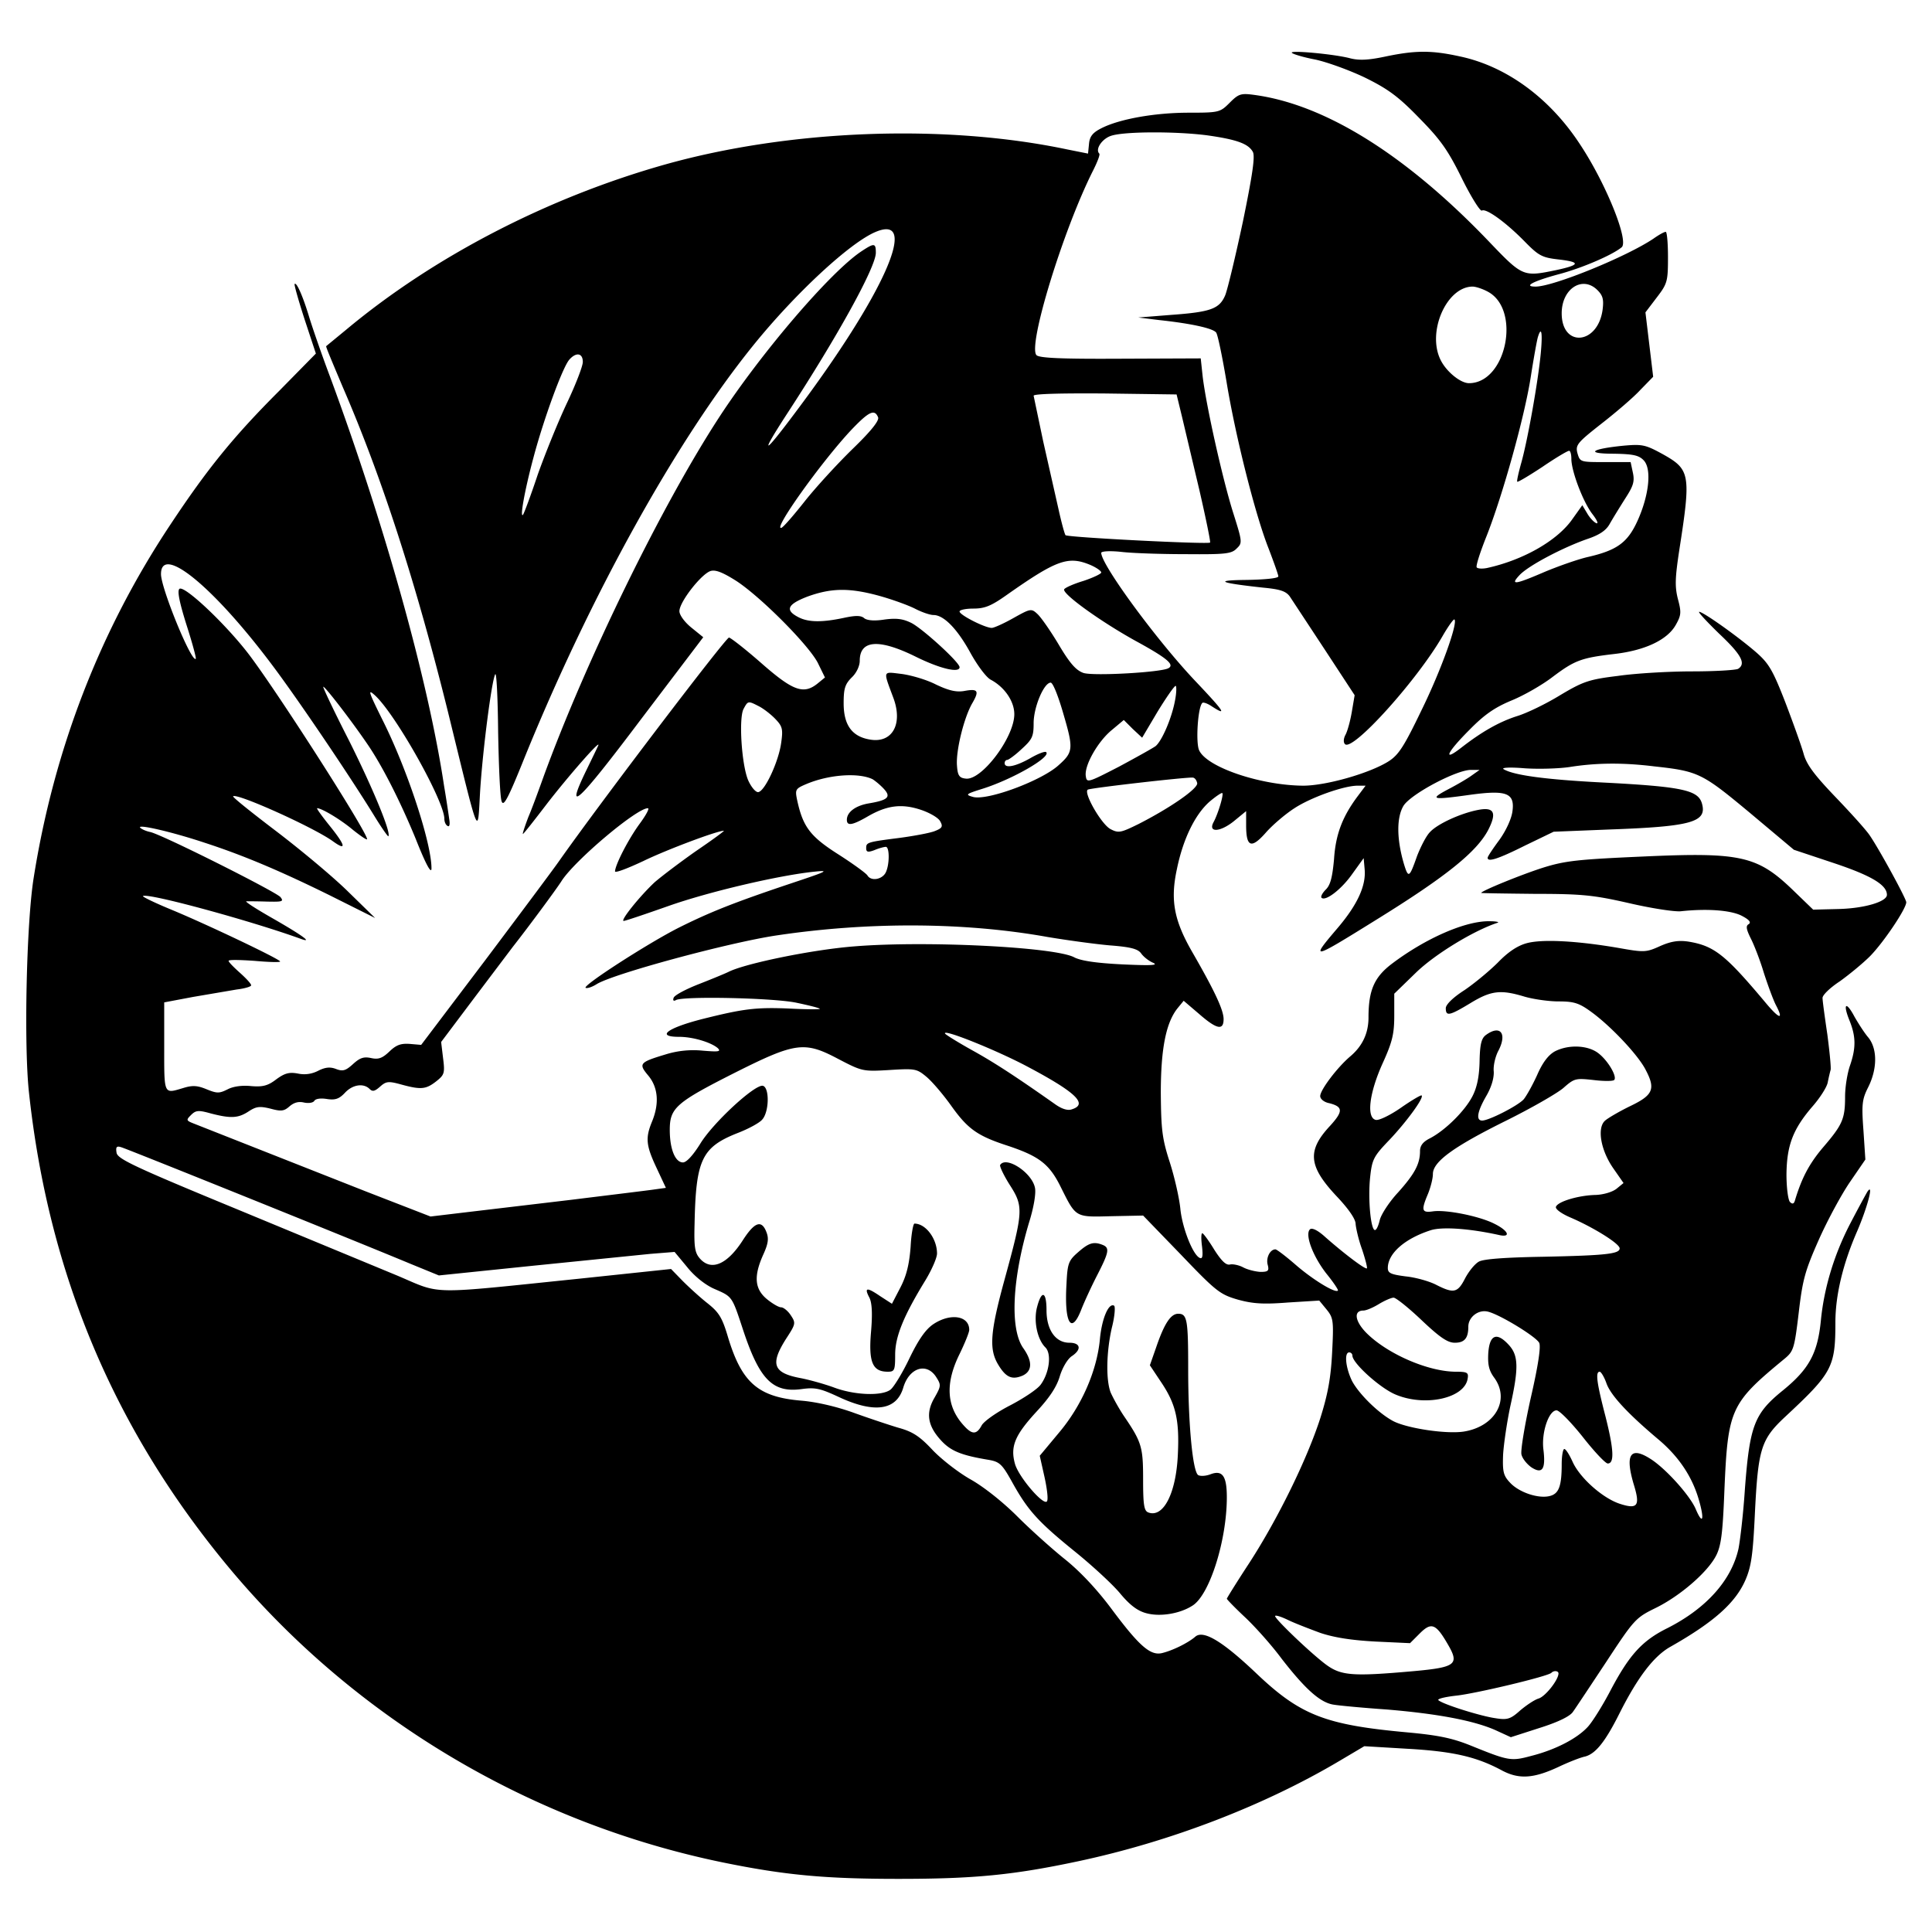 <svg xmlns="http://www.w3.org/2000/svg" width="800" height="800" viewBox="0 0 600 600" preserveAspectRatio="xMidYMid meet" xmlns:v="https://vecta.io/nano"><path d="M401.2 16.4c.3.4 3.6 1.4 7.3 2.1 3.7.8 10.6 3.3 15.4 5.6 6.9 3.4 10.2 5.7 16.6 12.3 6.7 6.8 9 9.9 13.4 18.8 2.9 5.9 5.8 10.5 6.3 10.2 1.3-.8 7.4 3.6 13.2 9.5 4.5 4.6 5.5 5.1 10.8 5.7 6.8.8 6.5 1.7-1 3.3-10.2 2.1-10.3 2.1-21-9.1-25.6-26.7-50.6-42.3-72.5-45.3-4.3-.6-5-.4-7.8 2.4-3 3-3.3 3.1-12.7 3.1-10.7 0-21.6 2-27.1 4.8-2.8 1.4-3.7 2.6-3.9 4.9l-.3 3-6.5-1.3c-38-8-86.1-6.2-124.9 4.7-36.5 10.3-71.8 28.6-99 51.3l-6.2 5.1c-.2.1 2.2 5.7 5.1 12.6 12.2 28.1 22.8 61 32.7 100.9 10 40.8 9.2 38.8 10 24.8.8-12.8 3.6-34.5 4.7-36.4.4-.7.8 7.4.9 18 .2 10.6.6 20.3 1.1 21.5.6 1.7 2-.9 7.1-13.6 20.4-50.2 47-98.3 71-128 13-16.1 30.1-32 38.1-35.3 13.7-5.7 2.5 19.5-25 56.1-10 13.4-11.2 13.7-2.7.6 16-24.5 27.7-45.8 27.7-50.2 0-3.1-.5-3.1-4.7-.3-9.7 6.6-30.9 31.4-43.9 51.3-18 27.6-41.6 76-54.7 112-1.4 3.9-3.4 9.4-4.6 12.2-1.1 2.9-1.9 5.3-1.7 5.3s3.5-4.2 7.4-9.3c6.8-8.8 16.9-20.3 16-18.2-.2.5-1.9 4-3.7 7.7-6.9 14.2-2.7 10.3 16.8-15.6l19.5-25.7-3.7-3c-2.1-1.7-3.7-3.9-3.7-5.1 0-2.9 7-11.8 9.8-12.5 1.6-.4 3.9.6 8 3.2 7.7 5.1 22.4 19.9 25.2 25.4l2.2 4.5-2.2 1.8c-4.4 3.6-7.7 2.4-17.5-6.2-4.9-4.3-9.5-7.9-10.1-8-1 0-40.1 51.4-52.9 69.6-1.6 2.3-11.9 16.1-22.8 30.6l-19.9 26.3-3.5-.3c-2.8-.2-4.2.3-6.3 2.3-2.2 2.1-3.4 2.6-5.7 2.1s-3.5-.1-5.6 1.8c-2.3 2.1-3.2 2.4-5.3 1.6-1.8-.7-3.3-.6-5.5.5-1.9 1-4.1 1.4-6.4.9-2.7-.5-4.1-.1-6.7 1.8-2.6 2-4.2 2.4-7.8 2.1-2.8-.3-5.6.1-7.3 1-2.6 1.3-3.3 1.3-6.5 0-2.9-1.2-4.4-1.3-7.3-.4-6.1 1.8-5.9 2.3-5.9-12.8v-13.8l9-1.7 13.5-2.3c2.5-.3 4.5-.9 4.5-1.3 0-.5-1.6-2.2-3.5-3.9s-3.5-3.3-3.5-3.7 3.6-.3 8 0c4.4.4 8 .5 8 .2 0-.7-22.9-11.6-33.8-16.1-5.1-2.1-9-4-8.8-4.2 1.1-1.2 33.7 7.7 49.1 13.3 3.9 1.4.1-1.3-9-6.5-4.9-2.8-8.5-5.1-8-5.2.6 0 3.4 0 6.4.1 4.8.1 5.3 0 4.2-1.4-1.5-1.7-36.3-19.2-40.4-20.2-1.5-.3-2.9-1-3.2-1.4-.7-1.1 10.1 1.4 20 4.7 11.7 3.8 23.2 8.6 39 16.4l14 7-8.6-8.4c-4.7-4.6-14.8-13-22.3-18.7s-13.5-10.5-13.2-10.7c1.1-1.1 24.7 9.5 30.9 13.9 4.4 3.2 4.1 1.5-.8-4.6-2.5-3.1-4.3-5.6-4-5.6 1.4 0 7.3 3.5 11.2 6.8 2.4 1.9 4.3 3.2 4.3 2.8 0-2.2-27.1-44.6-36.5-57.1-7.1-9.4-20.4-22-21.8-20.6-.7.7.1 4.4 2.2 11.1 1.8 5.6 3.1 10.4 2.9 10.6-1.3 1.3-10.8-21.9-10.8-26.3 0-9.4 16.2 3.8 34.5 28.2 8.2 10.9 24.6 35.2 32 47.3 2.1 3.4 4 6.1 4.1 5.9 1-.9-4.8-14.9-12.2-29.7-4.6-9-8.2-16.6-8-16.7.3-.4 8.3 9.9 13.5 17.5 4.6 6.6 10.4 18 15.2 29.7 3 7.6 4.8 11 4.9 9.3.1-7.7-7.5-30.9-15.2-46.2-4.4-8.9-4.7-9.8-2.3-7.6 6.4 5.9 21.5 32.8 21.5 38.3 0 .9.4 1.9 1 2.2.6.4.8-.5.5-2.2-.2-1.5-.9-6.2-1.6-10.3-4.9-32.6-18.4-81-35.4-127-2.6-6.9-5.5-15.3-6.5-18.6-1.9-6.3-3.9-10.9-4.5-10.2-.2.2 1.2 5.1 3.1 11l3.5 10.6-11.4 11.6c-14.2 14.2-22.3 24.2-33.7 41.4-21.9 32.9-36.3 70-42.6 110.2-2.2 14.2-3 51.7-1.4 66.3 6.1 56.5 26.6 105 62.4 147.9 38.8 46.4 93.3 78.9 153.1 91.2 19.1 3.9 31.5 5.1 54.5 5.1 23.7 0 35.8-1.2 56-5.5 28.6-6.1 57.7-17.3 81.1-31.2l7.6-4.5 13.4.8c14.2.8 21.4 2.5 29.1 6.6 5.5 3 10.1 2.7 18.3-1.2 2.8-1.3 6.3-2.7 7.8-3 3.3-.9 6.3-4.7 10.7-13.5 5.6-11.1 10.6-17.7 15.8-20.6 13.4-7.6 20.2-13.6 23.3-20.8 1.8-4.2 2.3-7.9 2.9-20.6 1-20.1 1.9-23 9.4-30 14.6-13.6 15.6-15.4 15.6-29.3 0-8.4 2.3-18.1 6.7-28.2 3.2-7.4 5.3-15.3 3.3-12.5-.5.8-3 5.4-5.5 10.2-4.9 9.5-8 19.7-9 29.8-1 10.3-3.7 15.2-11.8 21.8-8.9 7.2-10.3 10.9-11.8 30.6-.5 7.8-1.5 16.1-2 18.6-2.2 9.8-10 18.5-22 24.6-7.9 3.9-11.9 8.3-17.8 19.5-2.4 4.6-5.6 9.7-7 11.2-3.3 3.6-10 7.1-17.5 9-6.3 1.7-7 1.6-18.6-3.1-5.9-2.4-10.2-3.3-20-4.2-25.3-2.3-33.1-5.3-46.6-18.1-10.7-10.2-16.7-13.8-19.2-11.6-2.2 1.9-7 4.3-10.4 5.1-3.6.8-7.1-2.3-15.8-14-4.5-6-9.6-11.4-14.2-15.1-4-3.2-10.7-9.2-14.8-13.3-4.5-4.5-10.3-9.1-14.3-11.4-3.8-2.1-9.1-6.2-12-9.2-4.1-4.4-6.3-5.8-10.7-7-3-.9-9.3-3-14-4.7-5.3-1.9-11.4-3.3-16-3.7-13.5-1.1-18.6-5.5-22.9-19.7-1.8-6.1-2.8-7.7-6.3-10.5-2.3-1.8-5.8-5-7.8-7l-3.6-3.7-28.4 3c-47.6 4.9-42.6 5-56.5-.9L74 375.7c-32.5-13.4-37.5-15.8-37.8-17.7-.3-1.8 0-2.2 1.5-1.7 1.8.5 72.3 28.9 89.8 36.2l8.8 3.6 29.1-3 36.6-3.7 7.5-.6 3.9 4.7c2.3 2.9 5.7 5.6 8.5 6.8 5.5 2.4 5.4 2.2 8.7 12.2 5.2 15.9 9.3 20.1 18.3 18.9 4.3-.6 5.9-.2 11.7 2.5 11 5.1 17.8 4.1 19.9-2.9 1.8-6.2 7.2-8 10.2-3.4 1.6 2.5 1.6 2.8-.5 6.5-2.8 4.8-2.1 8.8 2.2 13.4 3 3.2 6.3 4.5 14.8 5.9 3.3.6 4.1 1.4 7.3 7.2 4.8 8.6 8 12.1 19.5 21.4 5.3 4.3 11.6 10.1 13.9 12.9 3 3.6 5.4 5.4 8.1 6.1 4.4 1.2 10.6.1 14.4-2.4 5.3-3.4 10.6-20.3 10.6-33.6 0-6.7-1.4-8.6-5.2-7.1-1.4.5-3 .6-3.7.2-1.7-1.1-3.1-15.9-3.1-32.8 0-15.5-.3-17.3-3.1-17.3-2.3 0-4.3 3-6.8 10.3l-2 5.7 3.4 5.1c4.6 6.8 5.8 11.7 5.3 22.4-.5 12.2-4.5 20-9.2 18.2-1.3-.5-1.6-2.3-1.6-10.2 0-10.1-.4-11.6-6-19.8-1.6-2.4-3.4-5.7-4.1-7.3-1.5-4-1.3-12.7.4-20.1.9-3.5 1.1-6.5.7-6.8-1.7-1-3.8 4-4.4 10.2-.9 10-5.7 20.9-12.7 29.2l-6 7.2 1.5 6.7c.8 3.7 1.2 7 .7 7.5-1.2 1.2-8.8-7.7-9.9-11.7-1.5-5.4 0-8.9 6.6-16.1 4.1-4.4 6.3-7.7 7.3-11 .8-2.7 2.4-5.4 3.7-6.3 3.2-2.1 2.8-4.2-.7-4.2-4.3 0-7.1-4-7.1-10.1 0-5.8-1.5-6.4-2.9-1.1-1.2 4.3 0 10.2 2.6 12.7 1.9 2 1.2 7.8-1.5 11.5-1 1.4-5.2 4.2-9.4 6.4-4.3 2.2-8.1 4.9-8.9 6.2-1.6 3-3 3-5.6.1-5.4-5.9-5.8-13.1-1.3-22.2 1.6-3.3 3-6.7 3-7.5 0-4.4-5.8-5.3-11.1-1.8-2.4 1.6-4.6 4.7-7.5 10.7-2.2 4.6-4.9 9-5.9 9.7-2.7 2-11.1 1.7-17.5-.7-3-1.1-7.7-2.4-10.3-2.9-8.6-1.6-9.6-4.3-4.6-12.2 3-4.6 3.1-4.9 1.5-7.3-.9-1.4-2.3-2.5-3-2.5-.8 0-2.8-1.2-4.5-2.6-3.7-3.1-4.1-7-1.1-13.7 1.6-3.5 1.8-5.1 1-7.1-1.5-3.9-3.7-3.1-7.4 2.7-4.8 7.4-9.7 9.5-13.2 5.6-1.6-1.8-1.9-3.5-1.7-10.8.4-19.9 2.2-23.8 13.3-28.2 3.4-1.3 6.9-3.2 7.7-4.2 2.2-2.4 2.3-10 .2-10.5-2.5-.5-15.6 11.6-19.5 18.1-2.2 3.5-4.2 5.7-5.3 5.7-2.4 0-4.1-4.1-4.1-10.1 0-6.8 1.9-8.5 20.1-17.7 18.9-9.5 21.7-9.9 32.1-4.4 7.5 3.9 7.7 4 16 3.5 8-.5 8.5-.4 11.5 2.1 1.8 1.5 5.2 5.5 7.7 9 5.2 7.3 8.2 9.4 17.8 12.5 9.5 3.2 12.7 5.6 16.2 12.7 4.8 9.6 4.4 9.4 15.7 9.1l9.9-.2 11.8 12.2c10.9 11.4 12.1 12.3 17.6 13.9 4.7 1.3 8 1.5 15.6.9l9.7-.6 2.3 2.8c2.1 2.6 2.2 3.5 1.7 13.3-.4 7.9-1.3 12.9-3.7 20.5-4.1 12.7-13.2 31.3-22.1 45-3.8 5.8-6.9 10.8-6.9 11s2.5 2.8 5.6 5.7 8.3 8.7 11.4 12.9c7.3 9.4 12 13.7 16.2 14.3 1.8.3 9.3 1 16.5 1.5 15.6 1.3 26.9 3.4 33.7 6.4l4.8 2.2 9-2.9c5.7-1.8 9.4-3.6 10.3-5 .8-1.1 5.5-8.2 10.4-15.6 8.6-13.1 9.1-13.6 15.2-16.6 7.6-3.7 16.3-11.2 18.9-16.4 1.5-3 2-6.9 2.5-19.6 1.1-26 1.8-27.5 18.9-41.6 2.6-2.2 2.9-3.2 4.2-14.1 1.2-10.2 1.9-12.9 6.2-22.6 2.7-6.1 7.1-14.2 9.7-18l4.8-7-.6-9.1c-.6-8-.4-9.6 1.4-13.2 2.9-5.7 3-11.9.2-15.5-1.3-1.5-3.2-4.5-4.4-6.6-2.6-4.9-3.7-4.1-1.5 1.3 2 5 2 8.5.1 14-.8 2.3-1.5 6.6-1.5 9.6 0 6.9-.8 8.7-6.9 15.8-4.3 5.1-6.6 9.5-8.7 16.5-.3 1-.8 1.1-1.5.4-.6-.6-1.1-4.5-1.1-8.6.1-9 2-14 8-21 2.3-2.6 4.5-6 4.8-7.5s.7-3.2.9-3.9c.2-.6-.3-5.6-1-11-.8-5.4-1.5-10.5-1.5-11.4s2.4-3.2 5.3-5.1c2.8-2 7.1-5.5 9.5-7.9 4.2-4.3 11.2-14.7 11.2-16.7 0-1.1-8.3-16.3-11.3-20.7-1.1-1.7-6-7.1-10.7-12-6.6-6.9-9-10.1-9.9-13.5-.7-2.5-3.3-9.7-5.7-16-3.9-10-5.1-12-9.1-15.5-5.8-5-16.4-12.5-17.6-12.5-.5 0 2.3 3 6.2 6.8 6.9 6.5 8.4 9.3 5.9 10.9-.7.4-7.1.8-14.3.8-7.1 0-17.5.6-23 1.4-9 1.1-10.8 1.7-18 6-4.4 2.7-10.4 5.6-13.4 6.5-5.6 1.8-11 4.9-17.3 9.8-5.9 4.6-4.5 1.5 2.5-5.5 4.7-4.8 7.9-7 13.2-9.2 3.9-1.6 9.6-4.9 12.7-7.3 6.8-5.1 8.8-5.9 19.1-7.1 9.6-1.1 16.5-4.4 19.1-9 1.7-3 1.8-3.9.7-8-1-3.9-.9-6.6.4-15.2 3.7-23.7 3.4-25.1-5.2-29.9-5.3-2.9-6.3-3.1-12-2.6-10.3 1-12.1 2.5-3.2 2.5 6.2.1 7.9.5 9.4 2.1 2.5 2.7 1.6 10.8-1.9 18.6-3.1 6.9-6.4 9.3-15.6 11.4-3 .7-9 2.8-13.3 4.6-9.3 4-10.8 4.2-7.8 1 2.7-2.9 13.3-8.5 21-11.2 3.9-1.3 5.9-2.7 7-4.7.9-1.6 3-5 4.7-7.7 2.6-4 3.1-5.4 2.5-8.2l-.7-3.3h-7.9c-7.7 0-7.8 0-8.6-2.7-.7-2.6-.1-3.3 7.4-9.2 4.5-3.5 10-8.2 12.1-10.5l4-4.1-1.2-10-1.2-10 3.5-4.6c3.3-4.3 3.5-5 3.5-12.5 0-4.3-.3-7.9-.7-7.9-.5 0-2.1.9-3.8 2.1-8.3 5.6-31.1 14.9-36.6 14.9-4 0-.8-1.7 7.4-3.9 7.1-1.9 16.4-5.9 19.3-8.3 2.4-1.9-5-20.2-13.2-32.4-9.4-14.2-22.8-23.9-37.1-26.9-8.7-1.9-13.6-1.9-22.8 0-5.6 1.2-8.4 1.3-11.2.6-4.8-1.3-19-2.6-18.1-1.7zM374.7 42c9.3 1.3 13 2.6 14.4 5.2.7 1.4-.1 7-3.1 21.6-2.3 10.8-4.8 21.2-5.5 22.9-1.8 4.2-4.4 5.2-16.9 6.1l-10.1.8 6.5.8c10.2 1.1 16.8 2.6 17.7 3.9.5.7 1.9 7.5 3.2 15.2 2.8 17.1 9 41.6 13.1 51.9 1.6 4.2 3 8.1 3 8.6 0 .6-4.2 1-9.7 1.1-10.5.1-8.8.9 5 2.4 5.3.5 7.1 1.1 8.3 2.8l10.8 16.4 9.3 14.2-.9 5.3c-.5 2.9-1.4 6.1-2 7.1-.6 1.2-.6 2.3-.1 2.8 2.4 2.4 22.8-20.3 30.5-33.9 1.7-2.9 3.3-5.1 3.5-4.8 1.1 1.1-4.2 15.9-10.3 28.3-5.3 11-7 13.7-10.1 15.7-5.8 3.7-19.4 7.6-26.6 7.6-13.2-.1-29.9-5.7-32.3-11-1.1-2.4-.4-13.4 1-14.7.3-.3 1.7.2 3 1.1 4.8 3.1 3.8 1.6-4.9-7.6-12.1-12.7-29.5-36.4-29.5-40.1 0-.5 2.6-.7 6.3-.3 3.4.4 12.4.7 20.1.7 12.2.1 14.1-.1 15.7-1.8 1.8-1.7 1.7-2.1-1.2-11.3-3.2-10.2-8.3-32.9-9.4-42.1l-.6-5.6-24.9.1c-18.2.1-25.2-.2-26.1-1.1-2.8-2.8 8.3-39 17.6-57.4 1.3-2.6 2.2-4.9 1.9-5.2-1.4-1.4 1-4.8 3.9-5.6 4.4-1.3 20-1.3 29.4-.1zm121.4 48.1c1.7 1.7 2 2.9 1.6 6.1-1.5 10.9-12.7 11.8-12.7 1.1 0-7.7 6.5-11.8 11.1-7.2zm-34.2.4c10.6 5.4 6 28.5-5.7 28.5-2.6 0-6.9-3.5-8.7-7-4.5-8.6 1.6-22.9 9.8-23 1 0 3.1.7 4.6 1.5zm16.6 19.2c-.8 8.6-4.1 27.2-6.1 34.2-.8 2.9-1.4 5.5-1.2 5.7s3.7-1.9 7.8-4.6c4.1-2.8 7.8-5 8.3-5 .4 0 .7 1.1.7 2.5 0 3.8 3.6 13.3 6.5 17.1 1.4 1.8 2 3.1 1.3 2.9-.8-.3-2.1-1.7-2.9-3.1l-1.5-2.5-3 4.2c-4.6 6.7-15.2 12.8-26.6 15.3-1.5.3-2.9.2-3.2-.2-.3-.5 1.1-4.8 3.1-9.8 5-12.7 11.8-37.1 13.7-49.4.9-5.8 1.9-11.3 2.2-12.3 1.1-3.6 1.5-1.4.9 5zM181 112.4c0 1.3-2.2 7-4.9 12.7s-6.8 15.8-9.1 22.3c-2.2 6.6-4.3 12.2-4.6 12.5-1 1 .6-7.9 3.3-17.9 3.1-11.7 9-27.9 11.1-30.3s4.2-2.1 4.2.7zm186.1 17.1l5.4 22.8c2 8.7 3.5 16 3.3 16.2-.6.6-44.3-1.6-44.9-2.3-.3-.4-1.3-4.1-2.2-8.2l-4.7-20.8-3-14.3c0-.6 8.7-.8 22.2-.7l22.2.3 1.7 7zm-94.4.1c.4 1-2.1 4.2-8 9.9-4.8 4.7-11.4 11.9-14.8 16.2s-6.6 8-7.2 8.2c-3 1.1 12.1-20.1 21.5-30.2 5.6-5.9 7.4-6.8 8.5-4.1zm65.8 45.8c1.9.8 3.5 1.9 3.5 2.4 0 .4-2.5 1.6-5.5 2.6-3 .9-5.7 2.1-6 2.6-.8 1.3 11.1 9.9 22.1 16 9.9 5.4 12.2 7.4 10.3 8.5-2.1 1.3-23.2 2.5-26.4 1.5-2.3-.8-4.2-2.9-7.7-8.8-2.5-4.2-5.5-8.5-6.6-9.5-1.9-1.8-2.2-1.7-7.4 1.2-3 1.7-6.1 3.1-6.8 3.1-2.1 0-10-4-10-5.1 0-.5 2-.9 4.3-.9 3.5 0 5.5-.8 10.3-4.2 15.5-10.9 19.1-12.2 25.9-9.4zm-65.6 9.6c4 1.1 9 2.9 11.2 4 2.1 1.1 4.7 2 5.8 2 3.2 0 7.4 4.3 11.5 11.8 2.1 3.8 4.9 7.6 6.3 8.3 4.3 2.3 7.3 6.7 7.3 10.7 0 7.2-10.2 20.7-15.1 20-2-.2-2.5-1-2.7-4-.4-4.6 2.2-15.1 4.8-19.5 2.2-3.8 1.7-4.5-2.6-3.7-2.4.4-4.7-.1-8.7-2-2.9-1.5-7.7-2.9-10.7-3.3-6-.7-5.8-1.3-2.5 7.6 2.9 8-.4 13.9-7.2 12.8-5.7-.9-8.3-4.5-8.3-11.3 0-4.5.4-5.9 2.5-8 1.5-1.4 2.5-3.6 2.5-5.2 0-6.5 6-6.9 17.5-1.2 7.5 3.7 13.5 5.1 13.5 3.2 0-1.5-11.3-11.8-14.9-13.7-2.6-1.3-4.6-1.6-8.4-1.1-3.1.5-5.4.3-6.3-.4-1-.9-2.7-.9-6.4-.1-6.6 1.4-10.9 1.4-14-.2-4.3-2.2-3.5-4 2.7-6.4 7.4-2.7 13-2.8 22.2-.3zm57.4 36.9c3.1 10.6 3 11.7-1.5 15.7-5.2 4.8-22.1 11.1-26.6 9.9-2.5-.7-2.3-.9 2.8-2.5 9.3-2.9 21.5-9.9 19.9-11.4-.3-.4-2.6.5-5 1.9-4.6 2.6-7.9 3.2-7.9 1.5 0-.6.4-1 .8-1s2.5-1.5 4.5-3.4c3.3-3 3.7-3.9 3.7-8 0-5 3.2-12.6 5.3-12.6.7 0 2.4 4.3 4 9.9zm34.6-4.3c-1 5.4-4 12.4-6 14.1-.8.6-6 3.5-11.4 6.4-9.7 5-10 5.1-10.3 2.9-.5-3.3 3.8-10.8 8.1-14.3l3.7-3.1 2.8 2.8 2.9 2.7 4.8-8.1c2.7-4.4 5.2-8 5.6-8 .3 0 .3 2.1-.2 4.6zm-129.1 1.8c1.5.8 3.8 2.6 5.1 4 2.1 2.2 2.3 3.1 1.7 7.3-.8 5.9-5.2 15.3-7.2 15.3-.8 0-2.2-1.7-3.1-3.8-2-4.9-2.9-19.1-1.4-22 1.4-2.6 1.4-2.6 4.9-.8zM513.7 238c13.8 1.5 14.9 2.1 29.7 14.4l13.7 11.5 12.3 4.1c11.7 3.9 16.6 6.8 16.6 9.9 0 2.1-6.9 4.2-15 4.4l-7.9.2-5.8-5.6c-11.4-11.1-16.3-12.3-47-10.9-20.3.9-24.2 1.3-31.2 3.5-6.6 2.1-19.1 7.2-19.1 7.8 0 .1 7.5.2 16.7.3 14.8 0 18.3.4 29.3 2.9 6.9 1.6 14.1 2.7 16 2.5 8.3-.9 15.6-.3 18.9 1.4 2.3 1.2 3 2 2.2 2.6-1 .5-.8 1.6.7 4.6 1.1 2.2 2.9 6.9 4 10.6 1.2 3.7 2.8 8.1 3.7 9.9 2.6 4.9 1.1 4.5-3.6-1.2-12.2-14.5-15.6-17.2-23.7-18.5-2.9-.4-5.2-.1-8.6 1.4-4.4 2-5 2-12.9.6-12.8-2.2-23.6-2.8-28.5-1.5-3 .8-5.9 2.8-9 6-2.6 2.6-7.3 6.5-10.4 8.6-3.6 2.3-5.8 4.5-5.8 5.6 0 2.6 1.1 2.4 7.7-1.6 6.4-3.9 9.4-4.2 16.7-2 2.7.8 7.5 1.5 10.6 1.5 4.8 0 6.4.5 10.1 3.2 6.1 4.4 14.7 13.5 17 18.1 3.1 5.9 2.3 7.8-4.8 11.2-3.3 1.6-6.9 3.7-7.8 4.5-2.6 2.2-1.4 9.2 2.5 14.8l3.2 4.6-2.2 1.8c-1.3 1-4 1.8-6.4 1.9-5.2.1-11.8 2-12.4 3.7-.2.7 1.7 2.1 4.5 3.3 7 3 15.3 8.1 15.3 9.6 0 1.7-4.2 2.2-24 2.6-11.5.2-18.3.7-19.7 1.5-1.3.7-3.2 3.1-4.3 5.2-2.3 4.5-3.5 4.8-9 2-2.1-1.1-6.4-2.3-9.4-2.6-4.6-.6-5.6-1-5.6-2.6 0-4.5 5.2-9.1 13.2-11.7 3.5-1.2 12.2-.6 21.6 1.5 3.5.7 2.6-1.4-1.6-3.5-4.6-2.4-15.1-4.5-19.2-3.9-3.5.5-3.7-.3-1.5-5.5.8-2 1.5-4.7 1.5-6.1 0-3.8 6.3-8.4 22.4-16.4 7.9-3.9 16.1-8.6 18.1-10.3 3.4-3 3.8-3.1 9.3-2.5 3.2.4 6.1.4 6.5 0 1-1-1.9-6-4.9-8.3-3.2-2.5-9.2-2.8-13.5-.6-2 1.1-3.8 3.4-5.5 7.3-1.4 3.1-3.3 6.5-4.2 7.6-1.8 2-10.8 6.6-12.9 6.6-2 0-1.5-2.8 1.2-7.5 1.6-2.7 2.5-5.6 2.4-7.7-.2-1.8.5-4.8 1.5-6.6 2.7-5.3.5-8-3.9-4.8-1.4 1-1.9 2.8-2 8.2-.1 4.7-.8 8.2-2.3 11-2.3 4.4-8.3 10.4-13.1 12.9-2.2 1.1-3.1 2.3-3.1 4 0 4-1.7 7.1-6.8 12.8-2.8 3-5.3 6.9-5.7 8.6s-1 3.1-1.5 3.1c-1.3 0-2.2-9.6-1.5-16.3.6-5.7 1.1-6.6 6-11.7 5.3-5.6 10.8-13.1 10-13.8-.2-.2-3.1 1.5-6.4 3.8s-6.8 4-7.8 3.8c-3-.6-2.1-8.3 2.1-17.6 3-6.6 3.6-9.1 3.6-14.8v-6.8l6.8-6.6c5.9-5.7 17.9-13 25.2-15.4.8-.2-.2-.5-2.3-.5-7.4-.2-19.8 5.2-30.3 13.1-5.6 4.2-7.4 8.3-7.4 16.8 0 4.9-1.9 8.9-5.7 12.1-4 3.4-9.3 10.4-9.3 12.3 0 .9 1.2 1.9 2.8 2.2 4.3 1.1 4.4 2.5.3 7-7.2 7.7-6.8 12.5 1.9 21.8 3.8 4 6 7.2 6 8.7.1 1.3.9 4.9 2 7.9 1 3 1.7 5.7 1.5 5.9-.5.4-7-4.5-12.9-9.7-2.4-2.2-4.2-3-4.8-2.4-1.6 1.6.9 8.3 5.1 13.7 2.2 2.7 3.8 5.1 3.6 5.3-.8.9-7.8-3.4-13-7.9-3.1-2.7-6-4.9-6.4-4.9-1.7 0-3 2.7-2.4 4.8.5 1.9.1 2.2-2.3 2.2-1.6-.1-4-.7-5.3-1.4s-3.2-1.1-4.1-.9c-1.2.3-2.6-1-4.9-4.6-1.7-2.8-3.4-5.1-3.7-5.1-.4 0-.4 1.8-.1 4.1.3 2.7.2 3.9-.6 3.6-2.1-.7-5.4-8.9-6.1-15-.3-3.4-1.8-10-3.3-14.7-2.4-7.4-2.7-10.2-2.8-21.5 0-13.8 1.6-22 5.3-26.5l1.8-2.2 4.8 4.1c5.5 4.8 7.6 5.2 7.6 1.6 0-2.8-2.7-8.6-9.6-20.6-5.8-10-7-16.3-4.9-26 1.9-9.3 5.6-16.9 10.1-20.9 2-1.7 3.8-2.9 4-2.7.5.4-1.3 6.4-2.7 9-1.8 3.3 1.9 3.2 6.2-.2l3.9-3.2v4.4c0 6.8 1.6 7.4 6.1 2.3 2.1-2.4 6.1-5.8 8.9-7.6 5.2-3.4 15.4-7 19.6-7h2.5l-2.4 3.2c-4.8 6.4-6.9 11.9-7.4 19.6-.5 5.5-1.1 8-2.5 9.4-1.1 1.1-1.7 2.2-1.4 2.6 1.2 1.2 6.1-2.5 9.5-7.3l3.6-5 .3 3.4c.5 5.1-2.2 11-8.3 18.2-8.7 10.2-8.3 10.1 11.5-2.2 22-13.6 31.6-21.3 35.2-28.2 2.7-5.3 1.8-7.1-3-6.2-5.4 1-12.7 4.3-15.1 6.9-1.2 1.2-2.9 4.6-4 7.4-2.4 6.8-2.7 7.1-4.1 2.5-2.3-7.8-2.3-14.5-.1-18.1 2.4-3.7 16.6-11.2 21-11.1h2.6l-2.4 1.7c-1.2.9-4.6 2.9-7.5 4.4-5.8 3.1-4.9 3.3 7.2 1.6 11.1-1.5 13.7-.5 12.9 5.2-.3 2.3-2 6-4.1 8.9-2 2.7-3.6 5.1-3.6 5.5 0 1.4 3.2.4 11.6-3.8l8.9-4.3 17.5-.7c25.2-.9 30.1-2.3 28.6-7.9-1.1-4.3-5.8-5.4-31.2-6.7-17.2-.9-27.2-2.2-30.4-4.1-.9-.5 1.7-.7 6.5-.3 4.4.3 10.7.1 14-.4 8.2-1.3 16.4-1.4 26.2-.2zM271 242c.8.5 2.4 1.8 3.5 3 2.3 2.5 1.3 3.5-4.7 4.5-4.1.7-6.8 2.7-6.8 5.1 0 2 1.7 1.7 6.4-1 6-3.5 10.6-4.1 16.6-2.1 2.7.9 5.5 2.5 6 3.6.9 1.6.6 2.1-1.7 3-1.5.6-6.4 1.5-10.8 2.1-10.2 1.3-10.5 1.4-10.5 3.2 0 1.2.5 1.4 2.6.6 1.4-.6 3-1 3.5-1 1.2 0 1.2 5.7-.1 8.1-1.2 2.1-4.5 2.6-5.6.8-.3-.6-4.4-3.6-9.1-6.6-8.8-5.6-11-8.6-12.8-17.1-.6-3-.4-3.3 2.9-4.7 7.1-3 16.3-3.6 20.6-1.5zm100.8 1.2c.3 1.7-8.4 7.7-18.2 12.7-5.5 2.7-6.2 2.9-8.7 1.6-2.9-1.5-8.7-11.7-7-12.3s31.5-4 32.6-3.7c.6.1 1.1.8 1.3 1.7zm-173.2 12.7c-3.5 4.8-7.5 12.6-7.6 14.7 0 .6 3.9-.9 8.8-3.2 7.2-3.5 22.9-9.4 25-9.4.3 0-3.5 2.8-8.5 6.2-5 3.5-10.8 7.9-13 9.8-4.6 4.3-10.8 12-9.6 12 .5 0 6.7-2.1 13.8-4.6 12.7-4.5 34.6-9.6 45.5-10.7 4.8-.5 3.9-.1-7.5 3.7-17.3 5.8-24.9 8.8-34.7 13.7-9.5 4.8-30.3 18.2-28.9 18.7.6.2 2-.3 3.3-1.1 4.9-3.2 41.2-13 56-15.2 28.8-4.3 58.6-4.1 84.2.5 6 1 14.7 2.2 19.3 2.6 6.5.5 8.7 1.1 9.7 2.5.7 1 2.3 2.3 3.7 2.9 1.8.8-.7.9-9.5.5-8.1-.4-12.9-1.1-15-2.2-6-3.2-46-5.2-68.2-3.4-13 1-33.9 5.3-39.1 7.9-1 .5-5.1 2.2-9.2 3.8s-7.7 3.5-7.9 4.3c-.3.8 0 1.1.7.7 2.1-1.3 30.3-.7 37.4.8 3.8.8 7.1 1.6 7.3 1.9.2.2-4.2.2-9.8-.1-10.1-.4-14 .1-26.4 3.2-11.1 2.8-14.9 5.6-7.5 5.6 4.3 0 9.9 1.7 12 3.5 1.1 1.1.3 1.2-4.6.8a29.01 29.01 0 0 0-11.4 1.1c-8.3 2.5-8.7 2.9-5.6 6.6s3.5 8.7 1.2 14.3c-2.1 5.1-1.9 7.4 1.4 14.4l2.9 6.2-3.6.5c-2 .3-13.6 1.7-25.7 3.2l-32.9 3.9-10.9 1.3-20.1-7.8-53.5-21.1c-2.3-.9-2.3-1.1-.8-2.6s2.3-1.6 6.2-.5c6.2 1.6 8.5 1.5 11.8-.7 2.3-1.5 3.4-1.6 6.7-.8 3.3.9 4.2.8 5.9-.7 1.4-1.2 2.8-1.6 4.5-1.2 1.4.3 2.8.1 3.2-.5.4-.7 2-.9 3.9-.6 2.6.4 3.8 0 5.6-1.9 2.4-2.6 5.8-3.1 7.7-1.2.9.9 1.6.7 3.2-.7 1.9-1.7 2.6-1.8 6.6-.7 6.2 1.7 7.7 1.5 10.9-1 2.5-2 2.7-2.5 2.1-7.2l-.6-5 10.6-14.1 11.7-15.5c4.8-6.1 13.6-18 15.1-20.4 4.1-6.4 23.3-22.6 26.8-22.6.6 0-.6 2.2-2.6 4.9zM319 331.2c15.1 8 19 11.7 13.9 13.3-1.3.5-3.2-.1-5.4-1.7-12.5-8.8-19-13-25.7-16.7-4.3-2.4-8-4.7-8.3-5.1-1-1.7 16.1 5.2 25.5 10.2zM441.5 410c5.7 5.4 8.1 7 10.3 7 3 0 4.2-1.4 4.2-5 0-2.9 3-5.3 5.9-4.7 3.5.7 15 7.7 16.1 9.7.6 1.1-.3 7.1-2.6 17.1-1.9 8.5-3.2 16.4-2.9 17.6.3 1.3 1.7 3 3.1 4 3.4 2.2 4.5.6 3.7-5.7-.6-5.2 1.7-12 4.1-12 .9 0 4.5 3.7 8.1 8.2 3.6 4.6 7.1 8.3 7.8 8.3 2.1 0 1.9-4.3-.7-14.6-2.7-10.4-3.2-13.9-1.8-13.9.4 0 1.4 1.6 2.1 3.6 1.3 3.7 6.6 9.4 16.1 17.4 6.3 5.3 10.5 11.5 12.6 18.8 1.8 6.2 1.2 8-1 2.8-1.8-4.2-9.5-12.8-14.3-15.7-6.1-3.8-7.7-1-4.8 8.5 1.9 6.3 1 7.4-4.5 5.6-5.4-1.8-12.4-8.1-14.6-13-1-2.2-2.1-4-2.6-4-.4 0-.8 2.1-.8 4.7 0 6.9-.9 9.2-3.7 9.9-3.5.9-9.5-1.1-12.3-4.1-2.1-2.2-2.4-3.4-2.2-8.7.2-3.4 1.2-10.1 2.2-14.9 2.7-12.1 2.6-16-.5-19.3-3.7-4-5.9-3.1-6.3 2.6-.2 3.6.2 5.4 1.8 7.6 5.1 6.9.3 15.3-9.5 16.8-5.5.8-17.3-1-21.7-3.2-4.6-2.4-10.7-8.4-12.9-12.5-2-4.1-2.5-8.9-.9-8.9.6 0 1 .5 1 1 0 2.3 8.4 9.9 13.2 12 9.2 4 21.7 1.3 22.6-4.9.3-1.8-.1-2.1-3.6-2.1-8.8 0-21.7-5.7-28.1-12.3-3.4-3.6-3.7-6.7-.7-6.7.9 0 3-.9 4.8-2s3.9-2 4.6-2 4.6 3.1 8.7 7zM410 507.1c4.5 1.5 9.8 2.3 17.2 2.7l10.7.5 3-3c3.6-3.6 5-3.1 8.7 3.3 3.7 6.3 2.6 7.2-10.7 8.4-19.1 1.7-22.5 1.4-27.3-2.2-5-3.8-15.6-14-15.6-14.9 0-.4 1.7.1 3.8 1.1 2 1 6.7 2.8 10.2 4.1zm74 12.6c0 2-4.1 7.2-6.2 7.8-1.3.4-3.8 2.1-5.7 3.7-3 2.7-4 3-7.7 2.4-4.4-.6-16.3-4.3-17.7-5.6-.4-.4 2-1 5.5-1.4 5.9-.6 28.6-6 29.6-7.1.8-.8 2.2-.6 2.2.2zM310.6 361.8c-.2.4 1.1 3.2 3 6.2 4.3 6.7 4.2 8.1-1.6 29.3-4.5 16.4-4.9 21.7-2 26.5 2.4 4 4.3 4.8 7.6 3.4 3-1.4 3.1-4.4.2-8.5-4.2-5.9-3.5-21.4 1.8-39.1 1.5-4.8 2.2-9.2 1.8-10.8-1-4.7-9-9.9-10.8-7zm-27.8 25.4c-.4 5.2-1.2 8.8-3.1 12.5l-2.7 5.2-3.7-2.4c-4.1-2.8-5-2.7-3.3.5.8 1.6 1 4.9.5 10.7-.8 9.4.5 12.3 5.2 12.3 2.1 0 2.3-.4 2.3-5.3 0-5.6 2.6-12 9.4-23.1 2-3.3 3.6-7 3.6-8.3 0-4.6-3.5-9.3-7-9.3-.4 0-1 3.3-1.2 7.2zm52 1.7c-3 2.6-3.3 3.5-3.6 10-.7 12 1.5 15.8 4.6 7.8.9-2.3 3.1-7.1 4.9-10.6 3.7-7.2 4-8.6 1.7-9.5-2.8-1.1-4.3-.6-7.6 2.3z"/></svg>